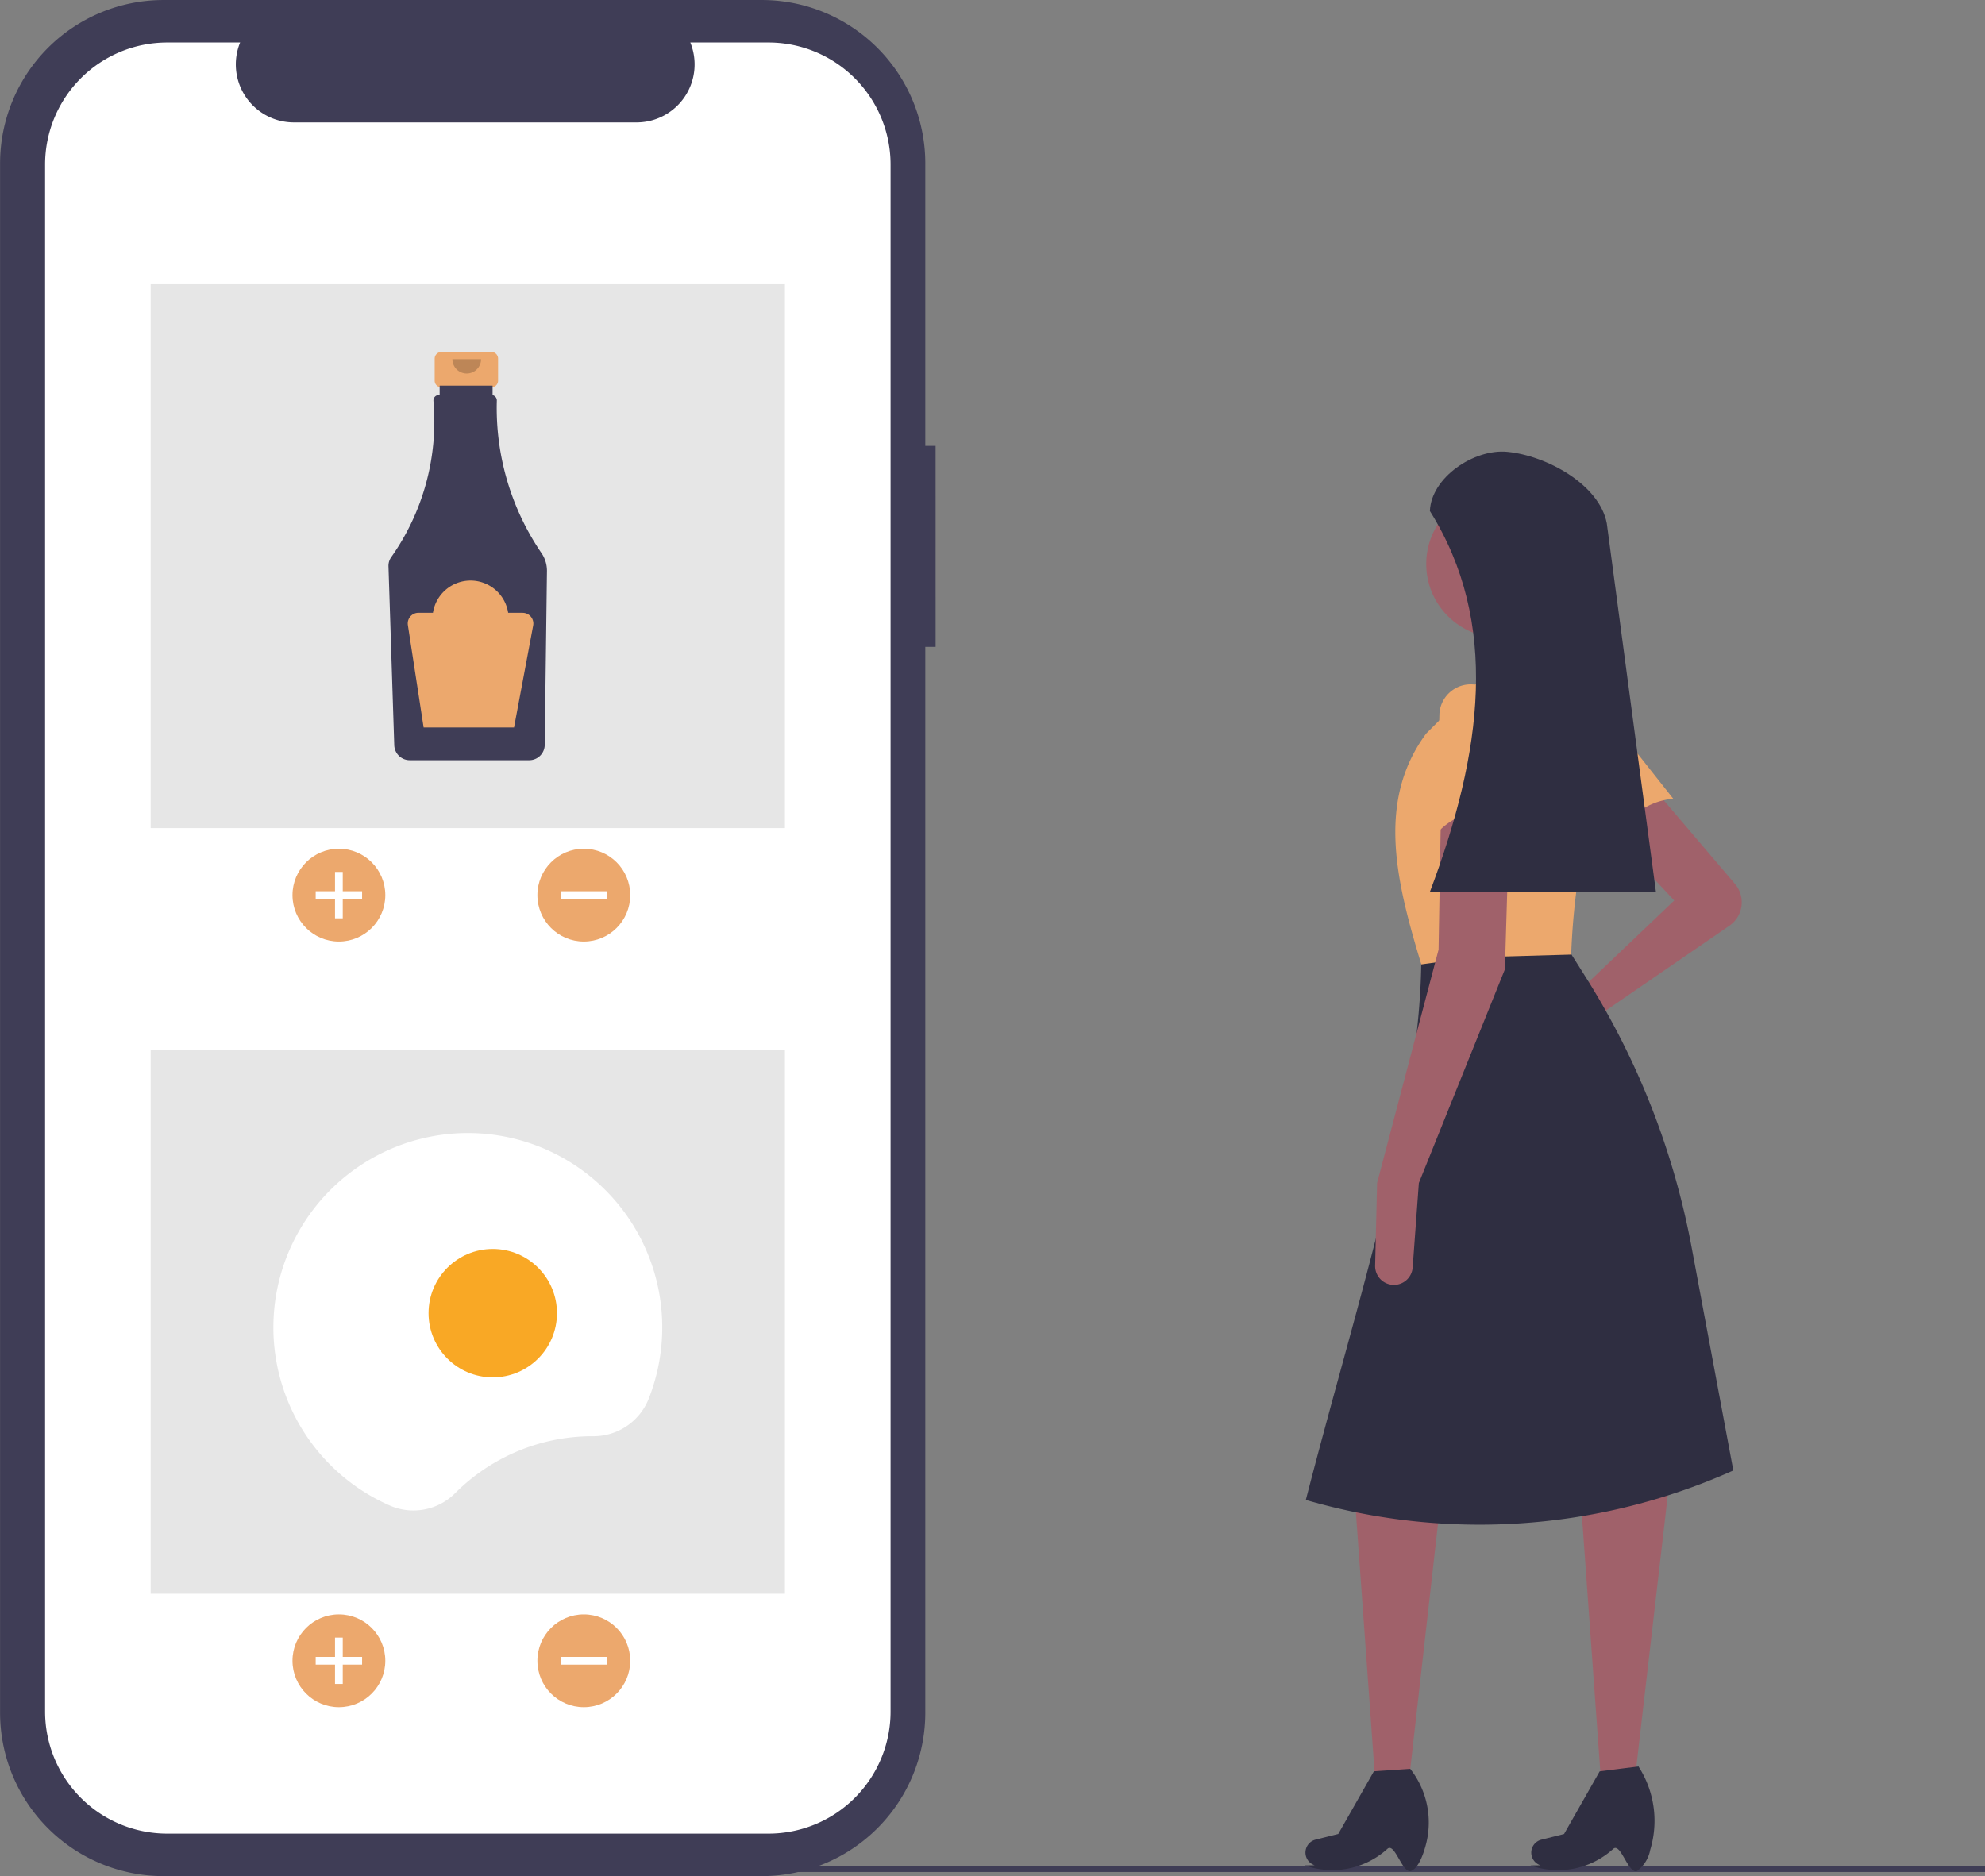 <svg xmlns="http://www.w3.org/2000/svg" width="132.374" height="125.128" viewBox="0 0 132.374 125.128">
  <rect x="0" y="0" width="132.374" height="125.128" fill="#808080" stroke="none"/>
  <g id="Group_48" data-name="Group 48" transform="translate(0)">
    <rect id="Rectangle_59" data-name="Rectangle 59" width="89.328" height="0.385" transform="translate(43.046 124.468)" fill="#3f3d56"/>
    <path id="Path_207" data-name="Path 207" d="M813.7,399.613a1.895,1.895,0,0,1-.37,2.79l-9.245,6.347-4.071,2.714a1.119,1.119,0,0,1-1.487-.223h0a1.119,1.119,0,0,1,.3-1.677l3.943-2.289,6.881-6.554-4.424-4.751,3.277-2.458Z" transform="translate(-698.001 -340.661)" fill="#a0616a"/>
    <path id="Path_208" data-name="Path 208" d="M529.16,599.736H526.9l-1.343-18.678,5.734-.164Z" transform="translate(-435.196 -481.02)" fill="#a0616a"/>
    <path id="Path_209" data-name="Path 209" d="M728.234,779.1c-.6.275-1.108-1.954-1.617-1.455a5.468,5.468,0,0,1-5.5,1.092l.665-.007a.889.889,0,0,1-.561-1.159h0a.889.889,0,0,1,.617-.551l1.513-.378,2.376-4.178,2.425-.164h0a5.794,5.794,0,0,1,1.072,4.943C729,778.145,728.664,778.907,728.234,779.1Z" transform="translate(-634.107 -654.326)" fill="#2f2e41"/>
    <path id="Path_210" data-name="Path 210" d="M616.736,595h-2.261l-1.343-18.678,5.9-1.147Z" transform="translate(-507.715 -476.286)" fill="#a0616a"/>
    <path id="Path_211" data-name="Path 211" d="M815.81,778.314c-.6.275-1.108-1.954-1.617-1.455a5.468,5.468,0,0,1-5.5,1.092l.665-.007a.889.889,0,0,1-.561-1.159h0a.889.889,0,0,1,.617-.551l1.513-.378,2.376-4.178,2.589-.328.065.107a6.676,6.676,0,0,1,.715,5.459A2.284,2.284,0,0,1,815.81,778.314Z" transform="translate(-706.625 -653.537)" fill="#2f2e41"/>
    <path id="Path_212" data-name="Path 212" d="M824.78,365.193a4.579,4.579,0,0,0-4.106,3.7l-3.823-7.058a2.09,2.09,0,0,1,.666-2.654h0a2.09,2.09,0,0,1,2.839.416Z" transform="translate(-713.195 -311.919)" fill="#eca86d"/>
    <path id="Path_213" data-name="Path 213" d="M750.043,486.867a41.438,41.438,0,0,1-28.508,1.966c3.543-13.741,7.726-26.166,7.7-36.372l9.5-.819,1.463,2.32a51.46,51.46,0,0,1,7.062,18.012Z" transform="translate(-634.453 -388.795)" fill="#2f2e41"/>
    <circle id="Ellipse_54" data-name="Ellipse 54" cx="4.915" cy="4.915" r="4.915" transform="translate(95.111 32.7)" fill="#a0616a"/>
    <path id="Path_214" data-name="Path 214" d="M579.294,240.877l-6.062.328-.983-5.407,4.915-.819Z" transform="translate(-473.862 -194.579)" fill="#a0616a"/>
    <path id="Path_215" data-name="Path 215" d="M767.969,365.661l-6.641.187-3.353.468c-1.646-5.437-3.031-10.861.328-15.4l3.932-3.932,5.9-.164.078.045a4.75,4.75,0,0,1,2.176,5.526A46.962,46.962,0,0,0,767.969,365.661Z" transform="translate(-663.192 -301.995)" fill="#eca86d"/>
    <path id="Path_216" data-name="Path 216" d="M751.322,423.509l-.412,5.63a1.254,1.254,0,0,1-1.167,1.16h0a1.254,1.254,0,0,1-1.337-1.281l.131-5.509,4.1-15.565.164-9.5,4.587-.164-.328,10.977Z" transform="translate(-656.703 -344.607)" fill="#a0616a"/>
    <path id="Path_217" data-name="Path 217" d="M777.447,360.426a4.579,4.579,0,0,0-5.407,1.147l.225-8.023a2.09,2.09,0,0,1,1.905-1.964h0a2.09,2.09,0,0,1,2.249,1.781Z" transform="translate(-676.274 -305.936)" fill="#eca86d"/>
    <path id="Path_218" data-name="Path 218" d="M784.731,290.7H769.658c3.516-9.311,4.65-17.974,0-25.4.08-2.229,2.939-4.162,5.159-3.948h0c2.622.252,6.146,2.179,6.637,4.767Z" transform="translate(-674.302 -231.217)" fill="#2f2e41"/>
    <path id="Path_219" data-name="Path 219" d="M277.43,115.846h-.687V97.012a10.9,10.9,0,0,0-10.9-10.9h-39.9a10.9,10.9,0,0,0-10.9,10.9V200.338a10.9,10.9,0,0,0,10.9,10.9h39.9a10.9,10.9,0,0,0,10.9-10.9V129.253h.688Z" transform="translate(-215.038 -86.111)" fill="#3f3d56"/>
    <path id="Path_220" data-name="Path 220" d="M280.769,102.606H275.56a3.868,3.868,0,0,1-3.581,5.328h-22.86a3.868,3.868,0,0,1-3.581-5.328h-4.865a8.141,8.141,0,0,0-8.141,8.141V213.921a8.141,8.141,0,0,0,8.141,8.141h40.1a8.141,8.141,0,0,0,8.141-8.141V110.747a8.141,8.141,0,0,0-8.141-8.141Z" transform="translate(-229.525 -99.77)" fill="#fff"/>
    <rect id="Rectangle_60" data-name="Rectangle 60" width="42.295" height="36.277" transform="translate(10.048 18.953)" fill="#e6e6e6"/>
    <circle id="Ellipse_55" data-name="Ellipse 55" cx="3.095" cy="3.095" r="3.095" transform="translate(19.505 56.606)" fill="#eca86d"/>
    <path id="Path_221" data-name="Path 221" d="M125.54,339.523H124.25v-1.289h-.516v1.289h-1.289v.516h1.289v1.289h.516v-1.289h1.289Z" transform="translate(-101.393 -280.081)" fill="#fff"/>
    <circle id="Ellipse_56" data-name="Ellipse 56" cx="3.095" cy="3.095" r="3.095" transform="translate(35.838 56.606)" fill="#eca86d"/>
    <rect id="Rectangle_61" data-name="Rectangle 61" width="0.516" height="3.095" transform="translate(40.48 59.442) rotate(90)" fill="#fff"/>
    <path id="Path_222" data-name="Path 222" d="M387.425,222.66h-3.343a.443.443,0,0,0-.443.443v1.467a.443.443,0,0,0,.443.443h.554v2.2h2.235v-2.2h.554a.443.443,0,0,0,.443-.443V223.1a.443.443,0,0,0-.443-.443Z" transform="translate(-354.652 -199.183)" fill="#eca86d"/>
    <path id="Path_223" data-name="Path 223" d="M375.955,246.889a17.184,17.184,0,0,1-2.989-10.188.362.362,0,0,0-.283-.362v-.634h-3.53v.625H369.1a.362.362,0,0,0-.362.363q0,.013,0,.026a15.682,15.682,0,0,1-2.817,10.429,1,1,0,0,0-.181.6l.386,11.94a1.034,1.034,0,0,0,1.025,1h7.984a1.034,1.034,0,0,0,1.025-1.015l.149-11.592A2.092,2.092,0,0,0,375.955,246.889Z" transform="translate(-339.834 -209.985)" fill="#3f3d56"/>
    <path id="Path_224" data-name="Path 224" d="M392.4,225.44a.956.956,0,0,1-1.912,0" transform="translate(-360.319 -201.485)" opacity="0.2"/>
    <path id="Path_225" data-name="Path 225" d="M380.87,313.46H379.9a2.538,2.538,0,0,0-5.016,0h-.967a.714.714,0,0,0-.705.822l1.05,6.826h6.03l1.276-6.8a.714.714,0,0,0-.7-.845Z" transform="translate(-346.012 -272.59)" fill="#eca86d"/>
    <rect id="Rectangle_62" data-name="Rectangle 62" width="42.295" height="36.277" transform="translate(10.048 70.016)" fill="#e6e6e6"/>
    <circle id="Ellipse_57" data-name="Ellipse 57" cx="3.095" cy="3.095" r="3.095" transform="translate(19.505 107.669)" fill="#eca86d"/>
    <path id="Path_226" data-name="Path 226" d="M125.54,636.523H124.25v-1.289h-.516v1.289h-1.289v.516h1.289v1.289h.516v-1.289h1.289Z" transform="translate(-101.393 -526.017)" fill="#fff"/>
    <circle id="Ellipse_58" data-name="Ellipse 58" cx="3.095" cy="3.095" r="3.095" transform="translate(35.838 107.669)" fill="#eca86d"/>
    <rect id="Rectangle_63" data-name="Rectangle 63" width="0.516" height="3.095" transform="translate(40.48 110.506) rotate(90)" fill="#fff"/>
    <path id="Path_227" data-name="Path 227" d="M342.349,545.844h.023a3.961,3.961,0,0,0,3.709-2.484,12.966,12.966,0,1,0-17.273,7.1,3.928,3.928,0,0,0,4.362-.809A12.924,12.924,0,0,1,342.349,545.844Z" transform="translate(-302.827 -450.055)" fill="#fff"/>
    <circle id="Ellipse_59" data-name="Ellipse 59" cx="4.282" cy="4.282" r="4.282" transform="translate(28.579 83.299)" fill="#f9a825"/>
  </g>
</svg>
